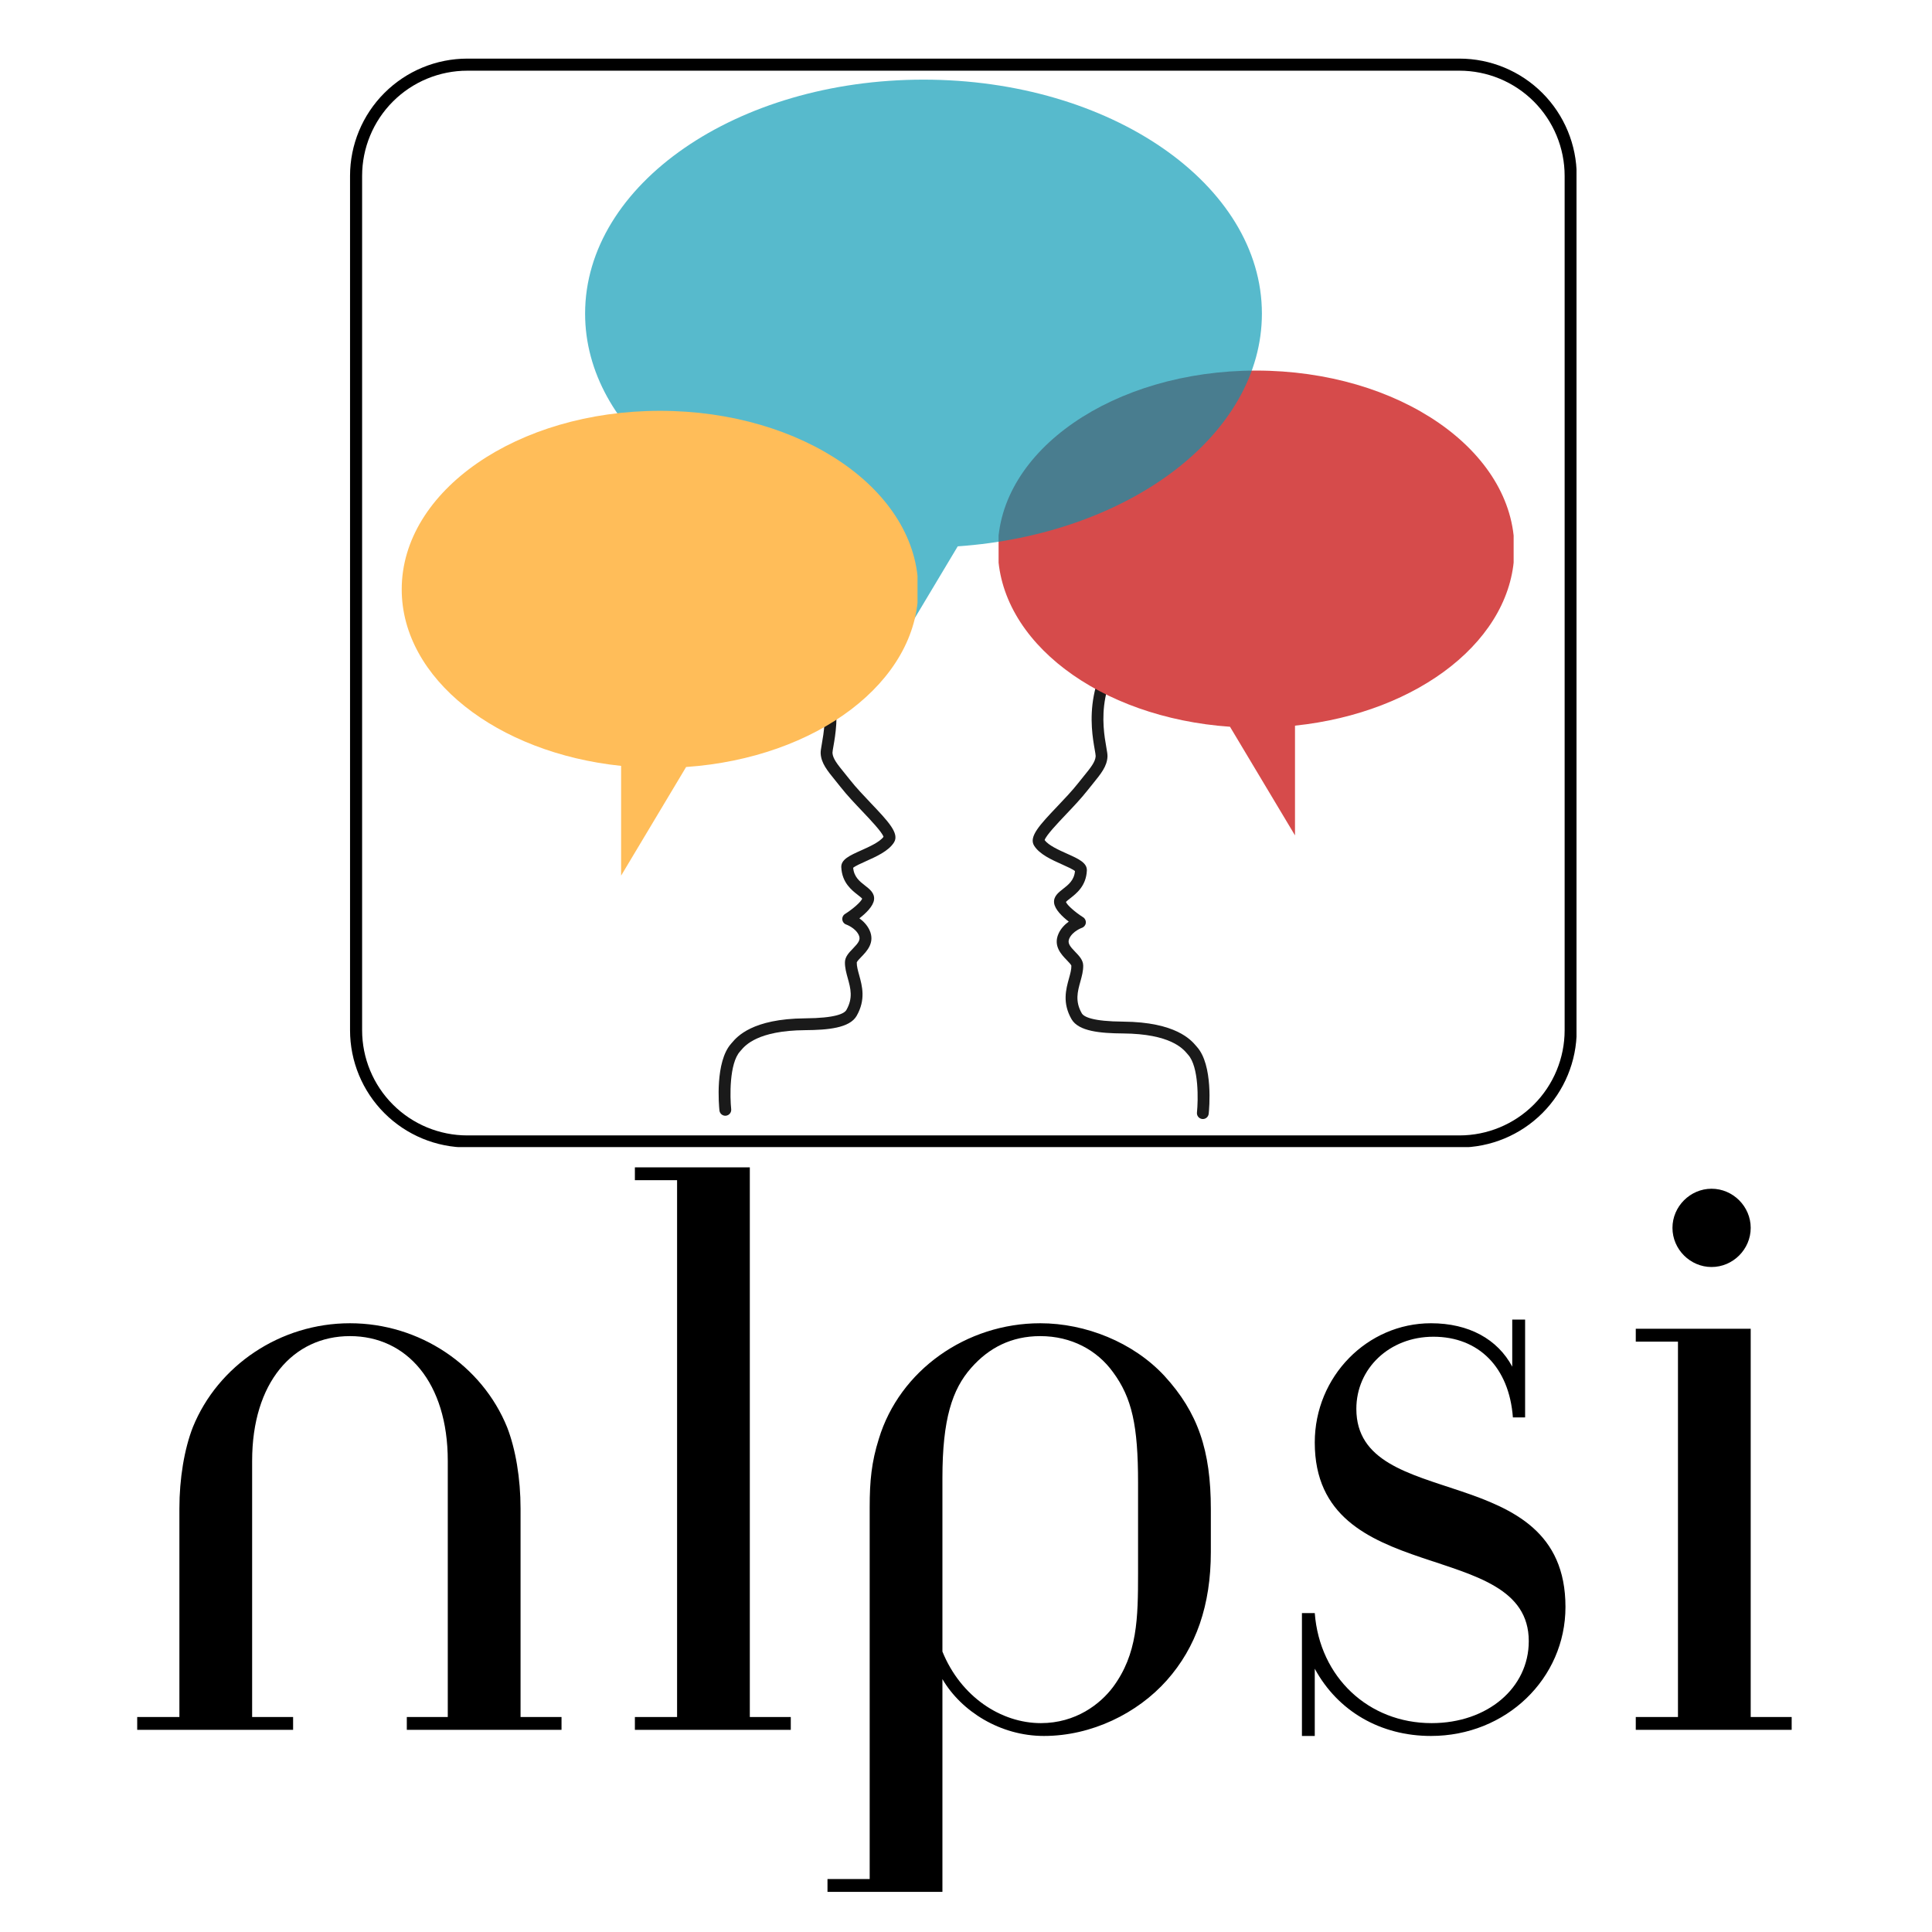 <svg xmlns="http://www.w3.org/2000/svg" xmlns:xlink="http://www.w3.org/1999/xlink" width="1120" zoomAndPan="magnify" viewBox="0 0 840 840" height="1120" preserveAspectRatio="xMidYMid meet" version="1.0"><defs><filter x="0%" y="0%" width="100%" height="100%" id="e2c7003e12"><feColorMatrix values="0 0 0 0 1 0 0 0 0 1 0 0 0 0 1 0 0 0 1 0" color-interpolation-filters="sRGB"/></filter><g/><clipPath id="531a50ad08"><path d="M 152.191 25.484 L 685.438 25.484 L 685.438 498.734 L 152.191 498.734 Z M 152.191 25.484 " clip-rule="nonzero"/></clipPath><clipPath id="35fceb470c"><path d="M 203.191 25.484 L 634.527 25.484 C 648.055 25.484 661.023 30.859 670.59 40.422 C 680.152 49.988 685.527 62.961 685.527 76.484 L 685.527 447.914 C 685.527 461.438 680.152 474.41 670.59 483.973 C 661.023 493.539 648.055 498.91 634.527 498.91 L 203.191 498.91 C 189.664 498.91 176.691 493.539 167.129 483.973 C 157.562 474.41 152.191 461.438 152.191 447.914 L 152.191 76.484 C 152.191 62.961 157.562 49.988 167.129 40.422 C 176.691 30.859 189.664 25.484 203.191 25.484 Z M 203.191 25.484 " clip-rule="nonzero"/></clipPath><clipPath id="eff8e5262e"><path d="M 448.992 242.777 L 663.188 242.777 L 663.188 486.527 L 448.992 486.527 Z M 448.992 242.777 " clip-rule="nonzero"/></clipPath><clipPath id="1c7ab06d36"><path d="M 530.148 169.832 L 669.5 169.832 L 669.5 434 L 530.148 434 Z M 530.148 169.832 " clip-rule="nonzero"/></clipPath><clipPath id="eb3cc3c4c0"><path d="M 175.137 241.348 L 389.168 241.348 L 389.168 485.098 L 175.137 485.098 Z M 175.137 241.348 " clip-rule="nonzero"/></clipPath><clipPath id="ef42126988"><path d="M 434.172 161.004 L 658.105 161.004 L 658.105 363.504 L 434.172 363.504 Z M 434.172 161.004 " clip-rule="nonzero"/></clipPath><clipPath id="07e8e78c5a"><path d="M 166.215 169.832 L 305.57 169.832 L 305.57 434 L 166.215 434 Z M 166.215 169.832 " clip-rule="nonzero"/></clipPath><mask id="800c6892eb"><g filter="url(#e2c7003e12)"><rect x="-84" width="1008" fill="#000000" y="-84" height="1008" fill-opacity="0.66"/></g></mask><clipPath id="ee34a1589e"><path d="M 1.398 1.477 L 295.398 1.477 L 295.398 266.977 L 1.398 266.977 Z M 1.398 1.477 " clip-rule="nonzero"/></clipPath><clipPath id="5b4618ebf0"><rect x="0" width="297" y="0" height="268"/></clipPath><clipPath id="a9ce5a2160"><path d="M 174.668 178.5 L 398.918 178.5 L 398.918 381 L 174.668 381 Z M 174.668 178.5 " clip-rule="nonzero"/></clipPath><clipPath id="5eab53d19b"><path d="M 208 431 L 243 431 L 243 491 L 208 491 Z M 208 431 " clip-rule="nonzero"/></clipPath><clipPath id="6ab8f900ef"><path d="M 242.934 437.504 L 224.281 490.246 L 208.105 484.523 L 226.762 431.785 Z M 242.934 437.504 " clip-rule="nonzero"/></clipPath><clipPath id="da321b4141"><path d="M 208 414 L 231 414 L 231 473 L 208 473 Z M 208 414 " clip-rule="nonzero"/></clipPath><clipPath id="65eec43e23"><path d="M 230.992 416.629 L 225.168 472.266 L 208.109 470.48 L 213.93 414.844 Z M 230.992 416.629 " clip-rule="nonzero"/></clipPath><clipPath id="ff0ccc6536"><path d="M 593 435 L 632 435 L 632 494 L 593 494 Z M 593 435 " clip-rule="nonzero"/></clipPath><clipPath id="c9347b71e0"><path d="M 609.777 435.219 L 631.184 486.902 L 615.332 493.465 L 593.93 441.781 Z M 609.777 435.219 " clip-rule="nonzero"/></clipPath><clipPath id="a874144048"><path d="M 599 414 L 638 414 L 638 473 L 599 473 Z M 599 414 " clip-rule="nonzero"/></clipPath><clipPath id="703f08cec0"><path d="M 615.676 414.02 L 637.078 465.703 L 621.23 472.27 L 599.824 420.582 Z M 615.676 414.02 " clip-rule="nonzero"/></clipPath></defs><rect x="-84" width="1008" fill="#ffffff" y="-84" height="1008" fill-opacity="1"/><rect x="-84" width="1008" fill="#ffffff" y="-84" height="1008" fill-opacity="1"/><g clip-path="url(#531a50ad08)"><g clip-path="url(#35fceb470c)"><path stroke-linecap="butt" transform="matrix(0.75, 0, 0, 0.75, 152.19, 25.486)" fill="none" stroke-linejoin="miter" d="M 68.001 -0.002 L 643.116 -0.002 C 661.152 -0.002 678.444 7.164 691.199 19.914 C 703.949 32.67 711.116 49.966 711.116 67.998 L 711.116 563.237 C 711.116 581.269 703.949 598.565 691.199 611.315 C 678.444 624.071 661.152 631.232 643.116 631.232 L 68.001 631.232 C 49.965 631.232 32.668 624.071 19.918 611.315 C 7.163 598.565 0.001 581.269 0.001 563.237 L 0.001 67.998 C 0.001 49.966 7.163 32.67 19.918 19.914 C 32.668 7.164 49.965 -0.002 68.001 -0.002 Z M 68.001 -0.002 " stroke="#000000" stroke-width="14" stroke-opacity="1" stroke-miterlimit="4"/></g></g><g clip-path="url(#eff8e5262e)"><path fill="#1a1a1a" d="M 623.48 486.535 C 622.297 486.535 621.234 485.715 620.973 484.516 C 620.738 483.445 615.215 458.113 615.027 445.117 C 615.004 443.484 614.961 442.008 614.918 440.578 C 614.656 431.664 614.5 426.285 620.203 416.121 C 622.34 412.312 625.359 407.68 628.859 402.316 C 638.234 387.938 651.078 368.246 655.34 350.512 C 665.461 308.41 645.629 269.312 607.109 255.426 C 579.102 245.328 537.59 240.293 498.863 273.652 C 475.547 293.742 479.379 315.621 481.02 324.961 C 481.348 326.84 481.566 328.082 481.512 329.043 C 481.277 333.223 478.691 336.398 475.113 340.801 C 474.352 341.738 473.562 342.703 472.723 343.773 C 470.012 347.215 466.648 350.758 463.391 354.184 C 459.922 357.836 454.754 363.281 454.188 365.266 C 455.902 367.578 460.359 369.574 463.969 371.191 C 468.852 373.379 472.707 375.105 472.547 378.512 C 472.227 385.191 468.055 388.434 465.293 390.582 C 464.641 391.09 463.77 391.77 463.457 392.16 C 463.938 393.488 467.355 396.555 470.918 398.809 C 471.754 399.336 472.215 400.301 472.098 401.281 C 471.98 402.266 471.309 403.094 470.371 403.414 C 470.344 403.422 466.359 404.852 464.922 408.031 C 464.039 409.984 465.039 411.32 467.535 413.898 C 469.188 415.609 470.898 417.379 470.957 419.746 C 471.012 422.121 470.359 424.48 469.727 426.758 C 468.504 431.172 467.352 435.336 470.328 440.543 C 471.246 442.148 475.113 444.086 488.332 444.188 C 511.242 444.371 517.879 452.191 520.059 454.762 C 520.18 454.902 520.281 455.027 520.375 455.129 C 527.516 463.02 525.75 482.086 525.523 484.234 C 525.379 485.645 524.117 486.672 522.703 486.52 C 521.289 486.375 520.266 485.109 520.414 483.699 C 520.953 478.492 521.32 463.832 516.562 458.574 C 516.441 458.438 516.301 458.273 516.141 458.086 C 514.336 455.961 508.848 449.492 488.293 449.328 C 478.449 449.25 468.922 448.445 465.867 443.094 C 461.828 436.027 463.461 430.129 464.773 425.387 C 465.332 423.379 465.855 421.484 465.816 419.867 C 465.727 419.422 464.547 418.203 463.844 417.473 C 461.445 414.996 457.824 411.254 460.238 405.914 C 461.293 403.582 463.043 401.879 464.68 400.707 C 461.895 398.551 458.664 395.477 458.305 392.609 C 457.953 389.777 460.18 388.051 462.141 386.523 C 464.543 384.656 467.02 382.73 467.383 378.73 C 466.523 377.969 463.754 376.727 461.867 375.883 C 457.227 373.805 451.969 371.449 449.613 367.672 C 447.191 363.781 452.152 358.559 459.664 350.645 C 462.84 347.305 466.121 343.848 468.688 340.594 C 469.555 339.492 470.352 338.508 471.125 337.559 C 474.207 333.773 476.238 331.27 476.379 328.758 C 476.398 328.371 476.164 327.031 475.957 325.852 C 474.32 316.523 469.98 291.754 495.512 269.758 C 511.93 255.613 530.422 246.926 550.477 243.941 C 569.23 241.148 588.875 243.387 608.852 250.59 C 628.004 257.496 643.766 270.902 653.23 288.348 C 663.359 307.008 665.816 328.918 660.336 351.711 C 655.867 370.312 642.746 390.43 633.164 405.121 C 629.715 410.41 626.738 414.977 624.684 418.637 C 619.68 427.559 619.805 431.859 620.055 440.43 C 620.098 441.875 620.141 443.375 620.164 445.039 C 620.348 457.52 625.934 483.156 625.992 483.414 C 626.297 484.801 625.418 486.172 624.031 486.477 C 623.848 486.516 623.66 486.535 623.48 486.535 " fill-opacity="1" fill-rule="nonzero"/></g><g clip-path="url(#1c7ab06d36)"><path fill="#ffffff" d="M 669.5 169.832 L 669.5 433.844 L 530.148 433.844 L 530.148 169.832 Z M 669.5 169.832 " fill-opacity="1" fill-rule="nonzero"/></g><g clip-path="url(#eb3cc3c4c0)"><path fill="#1a1a1a" d="M 214.844 485.105 C 216.023 485.105 217.09 484.285 217.352 483.082 C 217.586 482.012 223.105 456.684 223.297 443.688 C 223.32 442.055 223.363 440.578 223.406 439.148 C 223.664 430.234 223.82 424.852 218.121 414.691 C 215.984 410.883 212.961 406.25 209.465 400.883 C 200.086 386.508 187.246 366.816 182.984 349.078 C 172.863 306.98 192.695 267.879 231.215 253.996 C 259.219 243.895 300.734 238.859 339.461 272.223 C 362.777 292.309 358.941 314.188 357.305 323.531 C 356.977 325.41 356.758 326.652 356.812 327.609 C 357.043 331.789 359.633 334.969 363.211 339.371 C 363.973 340.305 364.758 341.273 365.602 342.344 C 368.312 345.781 371.676 349.328 374.934 352.754 C 378.398 356.406 383.566 361.848 384.133 363.836 C 382.422 366.148 377.965 368.145 374.355 369.762 C 369.473 371.949 365.613 373.676 365.777 377.078 C 366.094 383.762 370.266 387.004 373.027 389.148 C 373.684 389.66 374.555 390.336 374.867 390.727 C 374.387 392.059 370.965 395.125 367.406 397.379 C 366.57 397.906 366.109 398.867 366.227 399.852 C 366.344 400.836 367.012 401.664 367.949 401.98 C 367.98 401.992 371.965 403.422 373.402 406.602 C 374.285 408.555 373.285 409.891 370.789 412.469 C 369.133 414.18 367.422 415.945 367.367 418.316 C 367.312 420.691 367.965 423.047 368.598 425.328 C 369.816 429.738 370.973 433.906 367.996 439.113 C 367.078 440.719 363.211 442.656 349.992 442.758 C 327.082 442.938 320.445 450.758 318.266 453.328 C 318.145 453.473 318.039 453.594 317.949 453.695 C 310.809 461.59 312.574 480.652 312.797 482.801 C 312.945 484.215 314.207 485.242 315.621 485.09 C 317.031 484.941 318.055 483.68 317.91 482.266 C 317.367 477.062 317.004 462.402 321.762 457.145 C 321.883 457.008 322.023 456.844 322.184 456.656 C 323.988 454.527 329.477 448.059 350.031 447.898 C 359.871 447.82 369.402 447.012 372.457 441.664 C 376.496 434.598 374.859 428.695 373.551 423.957 C 372.992 421.949 372.469 420.051 372.504 418.438 C 372.594 417.992 373.777 416.773 374.48 416.043 C 376.879 413.566 380.5 409.82 378.086 404.484 C 377.027 402.148 375.281 400.449 373.645 399.273 C 376.426 397.121 379.66 394.047 380.016 391.18 C 380.371 388.348 378.145 386.617 376.184 385.09 C 373.781 383.227 371.305 381.301 370.941 377.297 C 371.801 376.535 374.57 375.297 376.457 374.453 C 381.094 372.375 386.355 370.02 388.711 366.242 C 391.133 362.352 386.172 357.125 378.656 349.215 C 375.484 345.871 372.199 342.414 369.637 339.164 C 368.77 338.062 367.973 337.078 367.195 336.129 C 364.117 332.34 362.082 329.84 361.941 327.324 C 361.926 326.938 362.16 325.602 362.367 324.418 C 364.004 315.094 368.344 290.32 342.812 268.328 C 326.391 254.18 307.898 245.496 287.848 242.512 C 269.09 239.719 249.449 241.957 229.473 249.16 C 210.32 256.062 194.559 269.473 185.09 286.918 C 174.965 305.578 172.508 327.488 177.988 350.281 C 182.457 368.879 195.578 389 205.16 403.691 C 208.609 408.977 211.586 413.547 213.641 417.207 C 218.645 426.125 218.516 430.426 218.27 439 C 218.227 440.445 218.184 441.941 218.16 443.609 C 217.977 456.09 212.391 481.727 212.332 481.984 C 212.027 483.371 212.906 484.738 214.293 485.043 C 214.477 485.086 214.66 485.105 214.844 485.105 " fill-opacity="1" fill-rule="nonzero"/></g><g clip-path="url(#ef42126988)"><path fill="#d64b4b" d="M 658.426 238.746 C 658.426 195.875 608.152 161.117 546.137 161.117 C 484.125 161.117 433.852 195.875 433.852 238.746 C 433.852 278.973 478.102 312.043 534.781 315.98 L 563.043 363.215 L 563.043 315.5 C 617.035 309.863 658.426 277.648 658.426 238.746 " fill-opacity="1" fill-rule="nonzero"/></g><g clip-path="url(#07e8e78c5a)"><path fill="#ffffff" d="M 305.57 169.832 L 305.57 433.844 L 166.215 433.844 L 166.215 169.832 Z M 305.57 169.832 " fill-opacity="1" fill-rule="nonzero"/></g><g mask="url(#800c6892eb)"><g transform="matrix(1, 0, 0, 1, 253, 33)"><g clip-path="url(#5b4618ebf0)"><g clip-path="url(#ee34a1589e)"><path fill="#0097b2" d="M 1.391 103.34 C 1.391 47.168 67.266 1.625 148.523 1.625 C 229.777 1.625 295.652 47.168 295.652 103.34 C 295.652 156.047 237.672 199.383 163.406 204.539 L 126.371 266.43 L 126.371 203.906 C 55.625 196.523 1.391 154.316 1.391 103.34 " fill-opacity="1" fill-rule="nonzero"/></g></g></g></g><g clip-path="url(#a9ce5a2160)"><path fill="#ffbd59" d="M 174.66 256.242 C 174.66 213.371 224.934 178.617 286.949 178.617 C 348.965 178.617 399.238 213.371 399.238 256.242 C 399.238 296.469 354.988 329.543 298.309 333.477 L 270.047 380.711 L 270.047 332.996 C 216.051 327.359 174.66 295.148 174.66 256.242 " fill-opacity="1" fill-rule="nonzero"/></g><g clip-path="url(#5eab53d19b)"><g clip-path="url(#6ab8f900ef)"><path fill="#ffffff" d="M 242.934 437.504 L 224.277 490.254 L 208.102 484.535 L 226.762 431.785 Z M 242.934 437.504 " fill-opacity="1" fill-rule="nonzero"/></g></g><g clip-path="url(#da321b4141)"><g clip-path="url(#65eec43e23)"><path fill="#ffffff" d="M 230.992 416.629 L 225.168 472.277 L 208.105 470.492 L 213.93 414.844 Z M 230.992 416.629 " fill-opacity="1" fill-rule="nonzero"/></g></g><g clip-path="url(#ff0ccc6536)"><g clip-path="url(#c9347b71e0)"><path fill="#ffffff" d="M 609.777 435.219 L 631.188 486.91 L 615.336 493.477 L 593.93 441.781 Z M 609.777 435.219 " fill-opacity="1" fill-rule="nonzero"/></g></g><g clip-path="url(#a874144048)"><g clip-path="url(#703f08cec0)"><path fill="#ffffff" d="M 615.676 414.02 L 637.082 465.715 L 621.234 472.277 L 599.824 420.582 Z M 615.676 414.02 " fill-opacity="1" fill-rule="nonzero"/></g></g><g fill="#000000" fill-opacity="1"><g transform="translate(45.03, 752.107)"><g><path d="M 199.109 0 L 199.109 -5.578 L 181.297 -5.578 L 181.297 -96.234 C 181.297 -109.25 179.172 -122.016 175.453 -131.578 C 164.547 -158.438 137.438 -176.781 107.125 -176.781 C 76.828 -176.781 49.703 -158.438 38.812 -131.578 C 35.094 -122.016 32.969 -109.25 32.969 -96.234 L 32.969 -5.578 L 14.625 -5.578 L 14.625 0 L 82.406 0 L 82.406 -5.578 L 64.594 -5.578 L 64.594 -116.969 C 64.594 -150.984 82.406 -171.188 107.125 -171.188 C 131.844 -171.188 149.656 -150.984 149.656 -116.969 L 149.656 -5.578 L 131.844 -5.578 L 131.844 0 Z M 199.109 0 "/></g></g></g><g fill="#000000" fill-opacity="1"><g transform="translate(258.758, 752.107)"><g><path d="M 85.062 0 L 85.062 -5.578 L 67.25 -5.578 L 67.25 -244.562 L 17.281 -244.562 L 17.281 -238.984 L 35.625 -238.984 L 35.625 -5.578 L 17.281 -5.578 L 17.281 0 Z M 85.062 0 "/></g></g></g><g fill="#000000" fill-opacity="1"><g transform="translate(345.154, 752.107)"><g><path d="M 149.656 -68.312 C 149.656 -48.375 149.391 -32.969 138.766 -18.609 C 133.188 -11.172 122.547 -2.922 107.391 -2.922 C 90.109 -2.922 72.578 -14.359 64.594 -34.031 L 64.594 -109.516 C 64.594 -135.047 68.844 -148.062 77.094 -157.375 C 84.797 -166.141 94.641 -171.188 107.125 -171.188 C 120.688 -171.188 131.844 -165.078 138.766 -155.516 C 147 -144.344 149.656 -132.375 149.656 -107.391 Z M 32.969 64.859 L 14.625 64.859 L 14.625 70.438 L 64.594 70.438 L 64.594 -22.062 C 72.844 -7.969 89.844 2.656 108.719 2.656 C 129.453 2.656 149.391 -7.172 162.156 -21.531 C 174.922 -35.891 181.297 -54.234 181.297 -77.359 L 181.297 -95.969 C 181.297 -121.484 175.719 -137.969 161.094 -153.922 C 147.531 -168.531 126.797 -176.781 107.125 -176.781 C 74.969 -176.781 45.984 -156.312 36.953 -126.531 C 33.766 -116.438 32.969 -108.188 32.969 -96.766 Z M 32.969 64.859 "/></g></g></g><g fill="#000000" fill-opacity="1"><g transform="translate(545.059, 752.107)"><g><path d="M 118.031 -135.844 L 118.031 -178.375 L 112.438 -178.375 L 112.438 -157.906 C 106.062 -169.859 93.578 -176.781 77.094 -176.781 C 49.438 -176.781 26.578 -153.656 26.578 -124.938 C 26.578 -60.875 119.625 -84.266 119.625 -38.547 C 119.625 -18.344 101.812 -2.922 77.359 -2.922 C 49.969 -2.922 28.703 -22.859 26.578 -50.766 L 21 -50.766 L 21 2.656 L 26.578 2.656 L 26.578 -26.578 C 36.688 -7.969 55.297 2.656 77.094 2.656 C 109.781 2.656 135.578 -22.328 135.578 -53.438 C 135.578 -118.562 44.656 -93.844 44.656 -139.562 C 44.656 -157.109 59.016 -170.922 78.156 -170.922 C 97.828 -170.922 111.109 -157.641 112.719 -135.844 Z M 118.031 -135.844 "/></g></g></g><g fill="#000000" fill-opacity="1"><g transform="translate(693.925, 752.107)"><g><path d="M 67.25 -218.25 C 67.25 -227.547 59.547 -235.266 50.234 -235.266 C 40.938 -235.266 33.234 -227.547 33.234 -218.25 C 33.234 -208.938 40.938 -201.234 50.234 -201.234 C 59.547 -201.234 67.25 -208.938 67.25 -218.25 Z M 85.062 0 L 85.062 -5.578 L 67.25 -5.578 L 67.25 -174.391 L 17.281 -174.391 L 17.281 -168.797 L 35.625 -168.797 L 35.625 -5.578 L 17.281 -5.578 L 17.281 0 Z M 85.062 0 "/></g></g></g></svg>